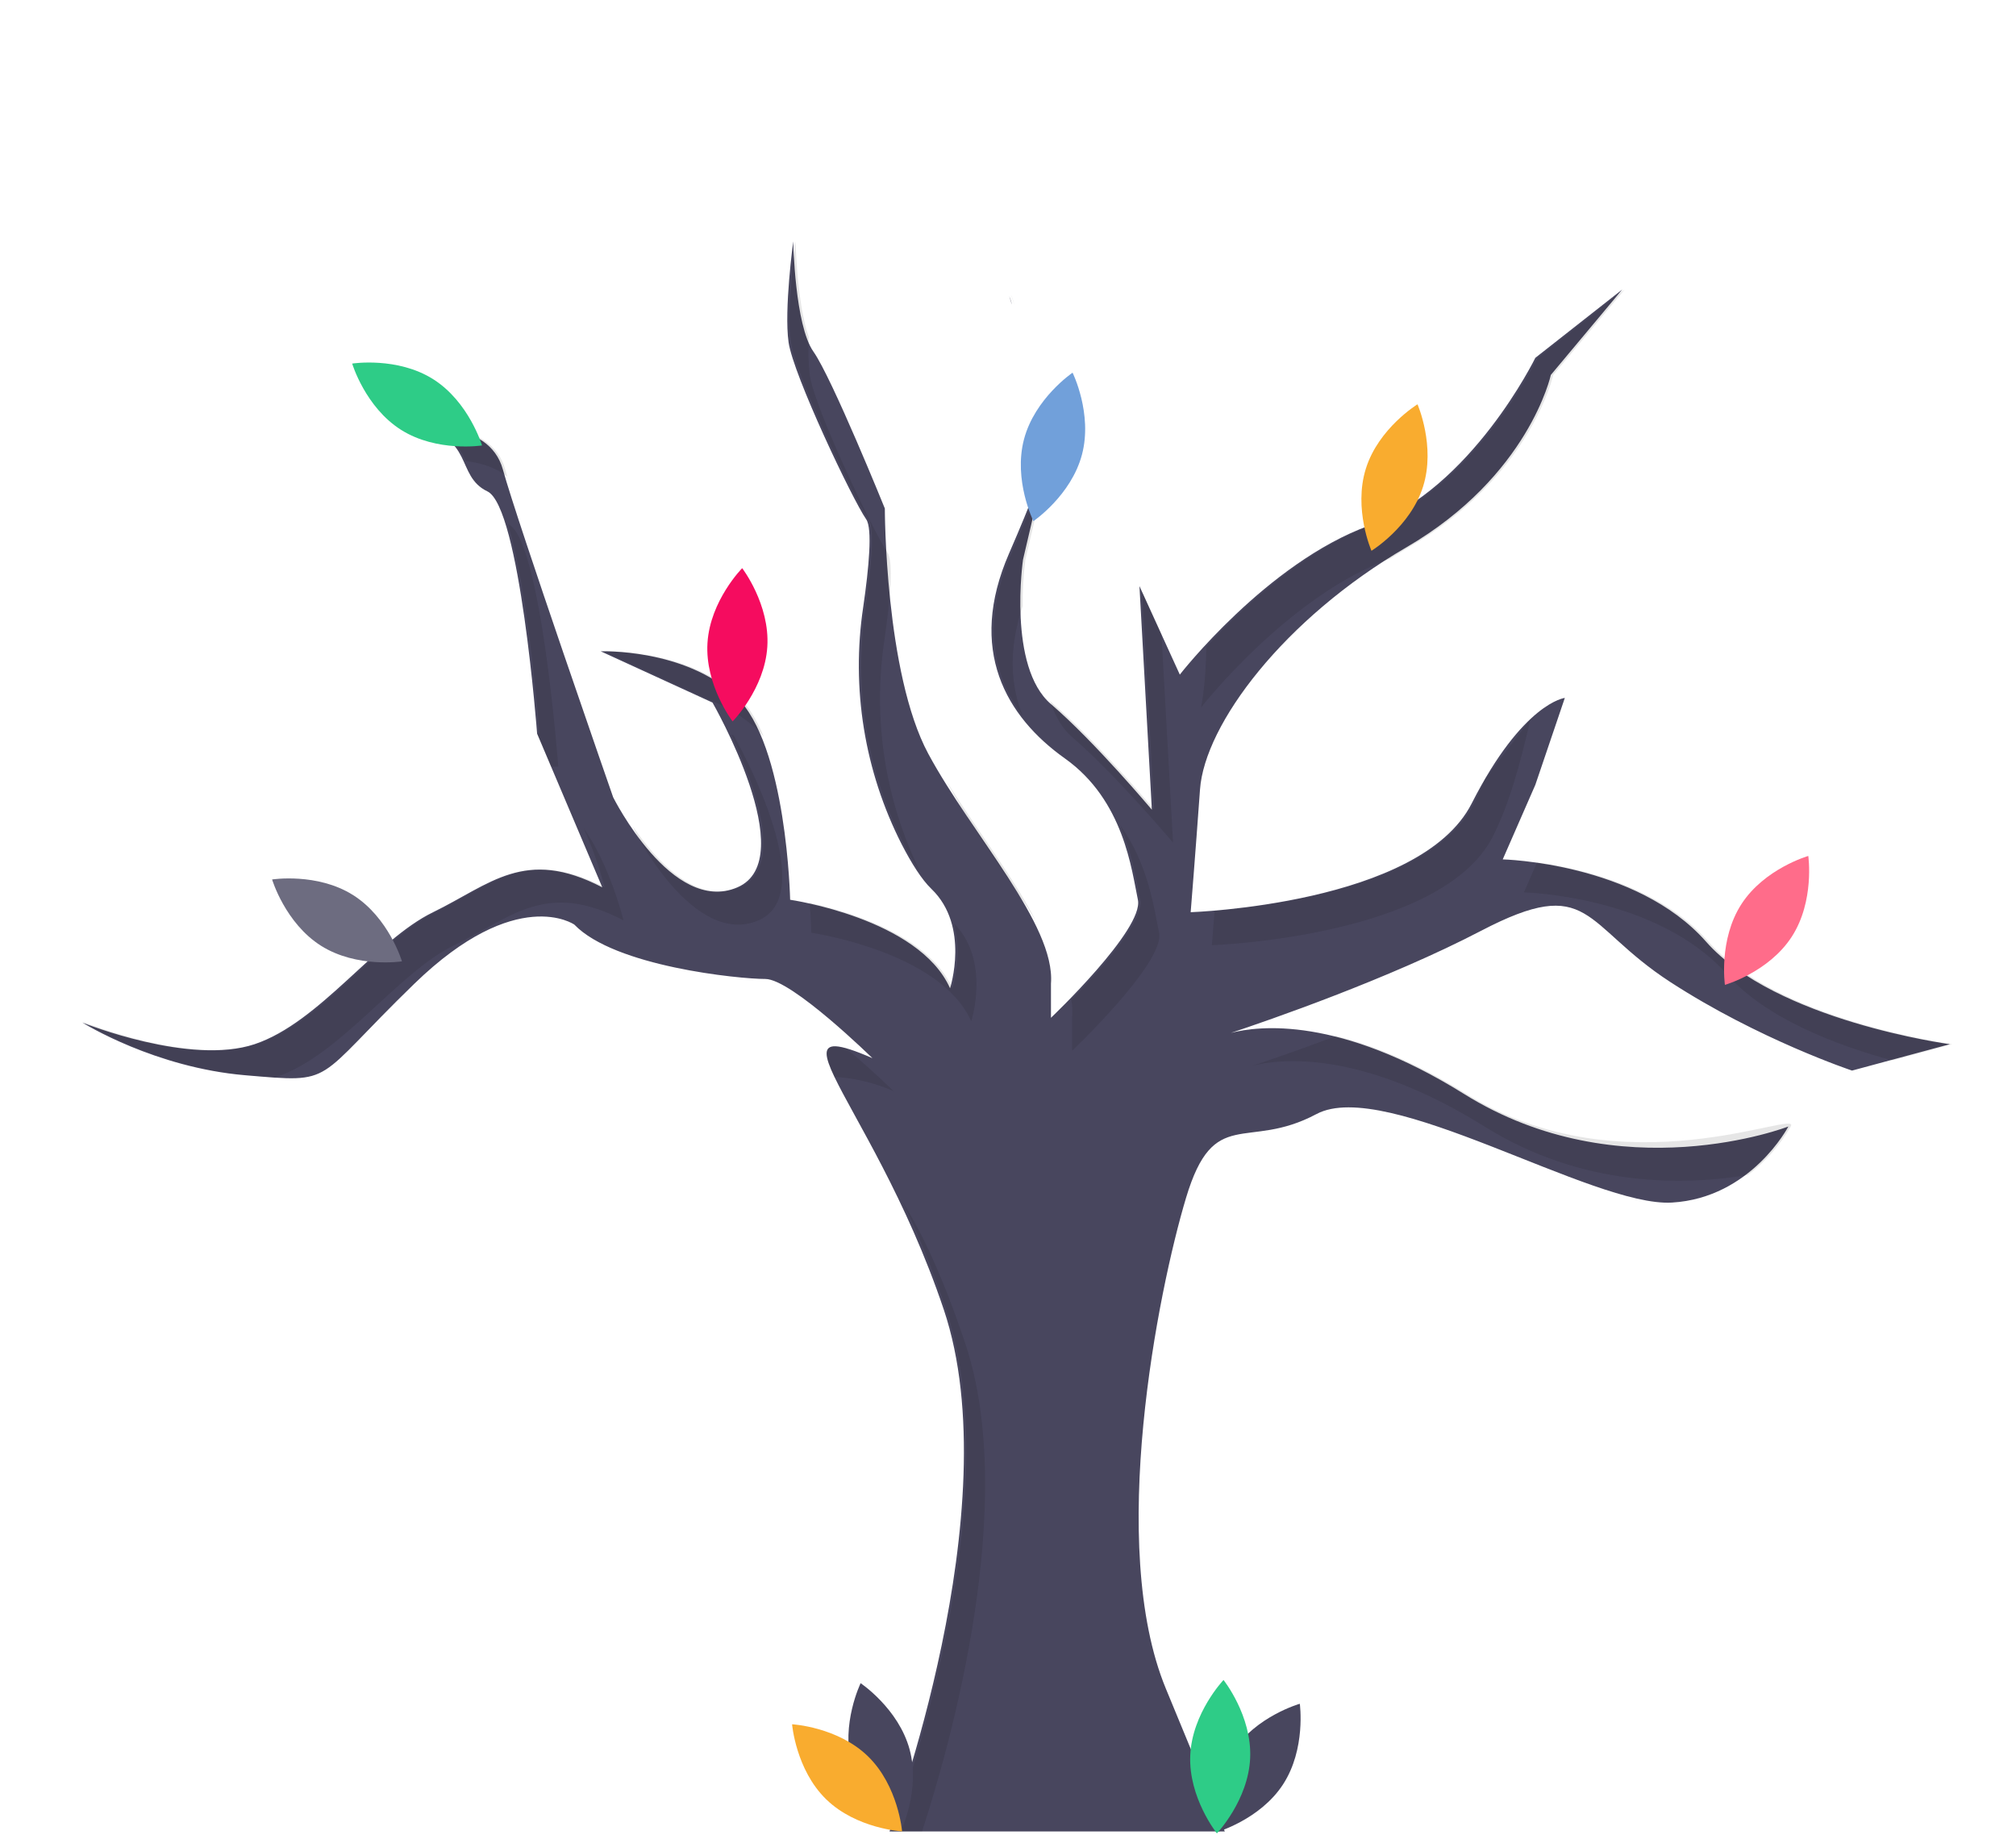 <?xml version="1.0" encoding="utf-8"?>
<svg width="600px" height="546px" viewBox="0 0 600 546" version="1.1" xmlns:xlink="http://www.w3.org/1999/xlink" xmlns="http://www.w3.org/2000/svg">
  <desc>Created with Lunacy</desc>
  <defs>
    <path d="M0 0L600 0L600 545.327L0 545.327L0 0Z" id="path_1" />
    <clipPath id="mask_1">
      <use xlink:href="#path_1" />
    </clipPath>
  </defs>
  <g id="No_data_received" opacity="0.95">
    <path d="M0 0L600 0L600 545.327L0 545.327L0 0Z" id="Background" fill="none" stroke="none" />
    <g clip-path="url(#mask_1)">
      <g id="svg" transform="translate(10 0.327)">
        <path d="M0 0L600 0L600 545.327L0 545.327L0 0L0 0Z" id="Background" fill="none" stroke="none" />
        <g id="Group" transform="translate(14.479 71.491)">
          <path d="M0 0C0.363 0.828 0.633 1.693 0.806 2.579C0.414 1.227 0.105 0.308 0 0L0 0L0 0L0 0Z" transform="translate(275.874 16.285)" id="Shape-2" fill="#3F3D56" stroke="none" />
          <path d="M1.044 0C1.044 0 1.044 0.967 0 4.458L1.044 0L1.044 0L1.044 0Z" transform="translate(287.264 59.14)" id="Shape-3" fill="#3F3D56" stroke="none" />
          <path d="M416.292 205.15C388.724 219.519 352.661 231.925 341.86 235.521C350.096 233.376 374.068 230.488 411.21 253.661C457.879 282.771 507.778 263.362 507.778 263.362C507.778 263.362 496.689 284.621 473.124 286.002C449.558 287.39 388.107 248.579 367.318 259.668C346.521 270.757 336.82 256.893 328.5 284.621C320.187 312.343 304.942 388.114 322.5 430.626L340.051 473.131L240.252 473.131C240.252 473.131 276.294 377.026 256.423 317.888C245.299 284.769 229.682 260.783 223.857 248.593C220.935 242.488 220.472 239.348 224.257 239.502C226.409 239.593 229.935 240.75 235.171 243.035C235.171 243.035 211.143 219.47 203.292 219.47C195.435 219.47 158.467 215.776 146.46 203.299C146.46 203.299 129.364 191.285 98.867 220.857C68.369 250.43 75.764 250.43 48.505 248.117C21.673 245.839 0.652 232.822 0 232.416C0.778 232.731 32.117 245.257 51.273 238.878C70.682 232.409 87.315 207.918 104.411 199.605C121.507 191.285 131.671 180.196 154.773 192.21L139.549 156.315L135.379 146.481L135.372 146.467C135.372 146.467 130.283 79.009 120.582 74.39C110.881 69.764 116.888 57.757 98.867 55.444C98.867 55.444 121.044 52.668 125.201 67.921C129.364 83.166 158.012 165.414 158.012 165.414C158.012 165.414 175.563 200.523 194.972 192.21C214.381 183.89 187.577 137.229 187.577 137.229L154.311 121.977C154.311 121.977 179.264 121.051 194.509 135.378C209.755 149.699 210.68 195.904 210.68 195.904C210.68 195.904 249.028 201.449 258.273 222.245C258.273 222.245 264.28 203.762 252.729 192.673C249.841 189.897 246.806 185.075 243.883 179.404C232.804 157.639 228.799 132.957 232.43 108.806C234.147 96.988 235.206 85.43 233.32 82.703C229.164 76.696 211.605 39.736 210.217 30.028C208.836 20.327 211.605 0 211.605 0C211.605 0 212.068 24.946 217.612 32.804C223.157 40.661 238.865 79.472 238.865 79.472C238.865 79.472 238.865 128.446 251.804 152.474C264.743 176.502 289.689 203.299 288.308 220.857L288.308 231.021C288.308 231.021 316.03 204.687 314.18 195.904C312.329 187.128 310.023 166.332 292.465 153.862C274.907 141.386 263.355 121.514 275.832 92.867C282.848 76.752 285.918 68.096 287.264 63.603L279.988 94.717C279.988 94.717 275.369 126.596 288.308 137.685C288.343 137.713 288.372 137.741 288.407 137.769C301.325 148.871 318.336 169.107 318.336 169.107L318.287 168.217L314.643 102.575L315.442 104.327L321.203 116.958L326.657 128.909C326.657 128.909 352.528 95.642 383.026 84.554C413.516 73.465 432.463 34.654 432.463 34.654L458.341 14.32L437.082 39.736C437.082 39.736 430.612 69.764 394.115 91.023C357.61 112.276 334.051 143.692 332.664 163.1C331.276 182.509 329.888 199.605 329.888 199.605C329.888 199.605 398.271 197.292 413.516 167.257C428.769 137.229 441.245 135.841 441.245 135.841L432.463 161.713L422.762 183.89C422.762 183.89 462.498 184.815 483.287 208.381C504.084 231.946 555.827 238.878 555.827 238.878L526.724 246.729C526.724 246.729 498.995 237.491 472.661 220.395C446.327 203.299 449.096 188.054 416.292 205.15L416.292 205.15L416.292 205.15L416.292 205.15Z" transform="translate(0 0.002)" id="Shape-4" fill="#3F3D56" stroke="none" />
          <path d="M94.829 0C91.906 12.939 88.465 25.437 83.629 34.963C68.383 64.998 0 67.311 0 67.311C0 67.311 0.322 63.343 0.813 57.084C18.175 55.654 65.635 49.549 78.021 25.149C79.156 22.921 80.208 20.523 81.203 18L94.829 0L94.829 0L94.829 0Z" transform="translate(336.196 142.109)" id="Shape-5" fill="#000000" fill-opacity="0.102" stroke="none" />
          <path d="M36.561 74.594C36.561 74.594 19.465 54.259 6.533 43.171C3.694 40.745 1.703 37.311 0.322 33.442C0.21 33.133 0.105 32.818 0 32.502C0.301 32.797 0.603 33.084 0.925 33.358C12.245 43.065 26.762 59.86 30.203 63.89C30.687 64.465 30.953 64.78 30.953 64.78L27.358 0L33.119 12.631L36.561 74.594L36.561 74.594L36.561 74.594Z" transform="translate(288.084 104.329)" id="Shape-6" fill="#000000" fill-opacity="0.102" stroke="none" />
          <path d="M1.577 106.259C1.476 117.634 0 124.4 0 124.4C0 124.4 25.864 91.147 56.35 80.051C58.152 78.911 59.98 77.789 61.851 76.7C98.353 55.446 104.821 25.413 104.821 25.413L126.076 0L100.201 20.33C100.201 20.33 81.257 59.142 50.762 70.231C29.975 77.79 11.339 95.65 1.577 106.259L1.577 106.259L1.577 106.259L1.577 106.259Z" transform="translate(332.964 14.323)" id="Shape-7" fill="#000000" fill-opacity="0.102" stroke="none" />
          <path d="M0.248 57.074L0.248 67.239C0.248 67.239 27.97 40.903 26.122 32.124C24.709 25.41 23.017 11.673 14.449 0C18.311 8.821 19.486 17.426 20.515 22.311C21.84 28.606 7.96 43.929 0 52.096C0.279 53.739 0.362 55.411 0.248 57.074L0.248 57.074L0.248 57.074L0.248 57.074Z" transform="translate(294.366 173.597)" id="Shape-8" fill="#000000" fill-opacity="0.102" stroke="none" />
          <path d="M0 0C0.22 0.468 0.446 0.929 0.686 1.375C7.771 14.533 18.453 28.52 26.445 41.368C19.986 28.645 8.745 14.095 0 0L0 0L0 0L0 0Z" transform="translate(257.426 160.913)" id="Shape-9" fill="#000000" fill-opacity="0.102" stroke="none" />
          <path d="M63.709 17.189C48.509 7.708 35.518 2.592 24.905 0C13.773 4.19 4.61 7.314 0 8.848C8.268 6.708 32.223 3.865 69.316 27.002C98.42 45.156 128.779 44.44 147.51 41.33C152.69 37.422 157.032 32.512 160.276 26.892C163.521 21.272 110.375 46.298 63.709 17.189L63.709 17.189L63.709 17.189L63.709 17.189Z" transform="translate(348.202 236.474)" id="Shape-10" fill="#000000" fill-opacity="0.102" stroke="none" />
          <path d="M8.65 77.645C4.924 68.516 4.311 57.653 8.591 44.923C8.538 40.309 8.804 35.698 9.388 31.122L16.663 0C15.322 4.488 12.253 13.146 5.229 29.274C-3.662 49.691 -0.344 65.645 8.65 77.645L8.65 77.645L8.65 77.645L8.65 77.645Z" transform="translate(271.302 63.597)" id="Shape-11" fill="#000000" fill-opacity="0.102" stroke="none" />
          <path d="M54.92 23.601C40.501 7.26 16.974 1.808 3.905 0L0 8.926C0 8.926 39.736 9.85 60.528 33.414C72.058 46.482 93.105 54.432 109.571 58.924L127.461 54.096C127.461 54.096 75.713 47.166 54.92 23.601L54.92 23.601L54.92 23.601L54.92 23.601Z" transform="translate(429.069 184.781)" id="Shape-12" fill="#000000" fill-opacity="0.102" stroke="none" />
          <path d="M37.337 55.319C56.742 47.003 29.944 0.336 29.944 0.336L29.211 0C35.892 14.096 45.581 39.57 31.729 45.506C18.767 51.062 6.631 37.241 0 27.449C0.241 28.141 0.373 28.521 0.373 28.521C0.373 28.521 17.931 63.636 37.337 55.319L37.337 55.319L37.337 55.319L37.337 55.319Z" transform="translate(163.944 146.705)" id="Shape-13" fill="#000000" fill-opacity="0.102" stroke="none" />
          <path d="M48.079 35.183C48.079 35.183 53.926 17.158 42.941 6.03C45.635 15.617 42.471 25.37 42.471 25.37C35.323 9.286 10.759 2.327 0 0C0.417 5.355 0.488 8.846 0.488 8.846C0.488 8.846 38.838 14.391 48.079 35.183L48.079 35.183L48.079 35.183L48.079 35.183Z" transform="translate(216.502 196.874)" id="Shape-14" fill="#000000" fill-opacity="0.102" stroke="none" />
          <path d="M0 4.455C1.041 0.971 1.041 0 1.041 0L0 4.455L0 4.455L0 4.455Z" transform="translate(287.965 59.142)" id="Shape-15" fill="#000000" fill-opacity="0.102" stroke="none" />
          <path d="M56.614 74.168C56.707 74.138 56.802 74.111 56.895 74.08C76.3 67.611 92.934 43.122 110.03 34.806C127.126 26.489 137.291 15.399 160.393 27.413C160.393 27.413 156.351 10.869 148.519 0C151.113 5.674 153.21 11.563 154.785 17.6C131.683 5.586 121.518 16.676 104.422 24.992C87.327 33.309 70.693 57.798 51.287 64.266C31.881 70.735 0 57.798 0 57.798C0 57.798 21.254 71.197 48.515 73.507C51.633 73.771 54.294 74.005 56.614 74.168L56.614 74.168L56.614 74.168L56.614 74.168Z" transform="translate(0.69 174.612)" id="Shape-16" fill="#000000" fill-opacity="0.102" stroke="none" />
          <path d="M15 72.189C15 72.189 14.243 72.203 12.869 72.224L8.699 62.39C9.154 62.383 9.393 62.376 9.393 62.376C9.393 62.376 6.182 19.829 0 0C0.077 0.035 0.14 0.077 0.21 0.112C9.911 4.731 15 72.189 15 72.189L15 72.189L15 72.189L15 72.189Z" transform="translate(126.68 84.093)" id="Shape-17" fill="#000000" fill-opacity="0.102" stroke="none" />
          <path d="M8.983 187.564C17.449 161.612 37.809 89.847 21.779 42.13C14.857 21.523 8.44 8.383 3.016 0C7.072 7.936 11.507 18.432 16.172 32.317C36.04 91.459 0 187.564 0 187.564L8.983 187.564L8.983 187.564L8.983 187.564Z" transform="translate(240.954 285.571)" id="Shape-18" fill="#000000" fill-opacity="0.102" stroke="none" />
          <path d="M19.937 13.351C14.362 10.9 8.395 9.459 2.316 9.097C-0.607 2.991 -1.07 -0.149 2.715 0.005C3.767 0.195 4.825 0.419 5.877 0.678C13.306 6.847 19.937 13.351 19.937 13.351L19.937 13.351L19.937 13.351L19.937 13.351Z" transform="translate(221.542 239.499)" id="Shape-19" fill="#000000" fill-opacity="0.102" stroke="none" />
          <path d="M0 0C0.527 0.888 1.166 1.704 1.9 2.429C1.361 1.55 0.723 0.735 0 0L0 0L0 0L0 0Z" transform="translate(116.394 69.904)" id="Shape-20" fill="#000000" fill-opacity="0.102" stroke="none" />
          <path d="M45.805 23.224C46.52 23.9 47.189 24.621 47.809 25.384C45.785 20.519 43.285 16.311 40.198 13.411C24.951 -0.912 0 0.012 0 0.012L31.291 14.354C36.652 16.354 41.58 19.365 45.805 23.224L45.805 23.224L45.805 23.224L45.805 23.224Z" transform="translate(155.013 121.968)" id="Shape-21" fill="#000000" fill-opacity="0.102" stroke="none" />
          <path d="M23.49 82.706C25.376 85.43 24.317 96.988 22.595 108.81C18.966 132.96 22.972 157.641 34.053 179.403C35.524 182.316 37.168 185.138 38.976 187.855C28.416 166.414 24.657 142.259 28.203 118.623C29.924 106.801 30.983 95.243 29.098 92.519C24.939 86.513 7.382 49.549 5.996 39.846C5.58 36.082 5.483 32.289 5.706 28.509C2.117 18.325 1.774 0 1.774 0C1.774 0 -0.998 20.33 0.388 30.033C1.774 39.736 19.332 76.7 23.49 82.706L23.49 82.706L23.49 82.706L23.49 82.706Z" transform="translate(210.532 0)" id="Shape-22" fill="#000000" fill-opacity="0.102" stroke="none" />
          <path d="M0.941 2.874C0.756 1.961 0.475 1.069 0.102 0.215C-0.27 -0.639 0.458 1.213 0.941 2.874L0.941 2.874L0.941 2.874L0.941 2.874Z" transform="translate(276.429 15.956)" id="Shape-23" fill="#000000" fill-opacity="0.102" stroke="none" />
          <path d="M14.606 10.116C18.678 10.614 23.362 11.864 26.935 14.761C26.702 13.973 26.498 13.266 26.337 12.672C22.178 -2.575 0 0.197 0 0.197C10.023 1.482 12.611 5.769 14.606 10.116L14.606 10.116L14.606 10.116L14.606 10.116Z" transform="translate(99.568 55.248)" id="Shape-24" fill="#000000" fill-opacity="0.102" stroke="none" />
          <path d="M0 0L564.953 0L564.953 1.402L0 1.402L0 0L0 0L0 0Z" transform="translate(34.567 472.434)" id="Rectangle-2" fill="#3F3D56" fill-opacity="0" stroke="none" />
          <path d="M5.239 14.26C-1.651 24.828 0.237 38.268 0.237 38.268C0.237 38.268 13.297 34.575 20.188 24.008C27.079 13.44 25.191 0 25.191 0C25.191 0 12.13 3.693 5.239 14.26L5.239 14.26L5.239 14.26L5.239 14.26Z" transform="translate(337.177 435.135)" id="Shape-42" fill="#3F3D56" stroke="none" />
          <path d="M17.854 23.207C17.31 35.81 7.954 45.643 7.954 45.643C7.954 45.643 -0.52 35.04 0.025 22.436C0.57 9.832 9.926 0 9.926 0C9.926 0 18.399 10.603 17.854 23.207L17.854 23.207L17.854 23.207L17.854 23.207Z" transform="translate(329.738 428.057)" id="Shape-43" fill="#24C981" stroke="none" />
          <path d="M0.995 24.38C4.289 36.558 15.573 44.1 15.573 44.1C15.573 44.1 21.516 31.898 18.221 19.72C14.927 7.542 3.643 0 3.643 0C3.643 0 -2.3 12.202 0.995 24.38L0.995 24.38L0.995 24.38L0.995 24.38Z" transform="translate(228.018 429.013)" id="Shape-44" fill="#3F3D56" stroke="none" />
          <path d="M22.592 9.54C31.632 18.34 32.736 31.867 32.736 31.867C32.736 31.867 19.184 31.127 10.144 22.327C1.104 13.527 0 0 0 0C0 0 13.552 0.74 22.592 9.54L22.592 9.54L22.592 9.54L22.592 9.54Z" transform="translate(211.262 441.236)" id="Shape-45" fill="#F9A825" stroke="none" />
          <path d="M17.864 23.354C17.078 35.945 7.535 45.597 7.535 45.597C7.535 45.597 -0.733 34.834 0.053 22.242C0.839 9.651 10.381 0 10.381 0C10.381 0 18.65 10.763 17.864 23.354L17.864 23.354L17.864 23.354L17.864 23.354Z" transform="translate(186.028 97.239)" id="Shape-46" fill="#F50057" stroke="none" />
          <path d="M24.082 4.942C34.754 11.671 38.646 24.673 38.646 24.673C38.646 24.673 25.236 26.767 14.564 20.039C3.892 13.31 0 0.308 0 0.308C0 0.308 13.41 -1.786 24.082 4.942L24.082 4.942L24.082 4.942L24.082 4.942Z" transform="translate(80.336 36.052)" id="Shape-47" fill="#24C981" stroke="none" />
          <path d="M24.082 4.943C34.754 11.671 38.646 24.673 38.646 24.673C38.646 24.673 25.236 26.767 14.564 20.039C3.892 13.31 0 0.308 0 0.308C0 0.308 13.41 -1.786 24.082 4.943L24.082 4.943L24.082 4.943L24.082 4.943Z" transform="translate(56.505 189.556)" id="Shape-48" fill="#66657A" stroke="none" />
          <path d="M18.202 24.363C14.984 36.561 3.747 44.174 3.747 44.174C3.747 44.174 -2.272 32.009 0.947 19.811C4.165 7.612 15.402 0 15.402 0C15.402 0 21.421 12.165 18.202 24.363L18.202 24.363L18.202 24.363L18.202 24.363Z" transform="translate(279.337 39.072)" id="Shape-49" fill="#6A9BD8" stroke="none" />
          <path d="M18.362 24.467C14.579 36.502 3 43.584 3 43.584C3 43.584 -2.446 31.152 1.337 19.116C5.12 7.081 16.698 0 16.698 0C16.698 0 22.144 12.432 18.362 24.467L18.362 24.467L18.362 24.467L18.362 24.467Z" transform="translate(380.698 48.48)" id="Shape-50" fill="#F9A825" stroke="none" />
          <path d="M20.152 24.026C13.3 34.619 0.253 38.36 0.253 38.36C0.253 38.36 -1.685 24.926 5.167 14.334C12.019 3.741 25.066 0 25.066 0C25.066 0 27.004 13.433 20.152 24.026L20.152 24.026L20.152 24.026L20.152 24.026Z" transform="translate(488.636 182.867)" id="Shape-51" fill="#FF6584" stroke="none" />
        </g>
      </g>
    </g>
  </g>
</svg>